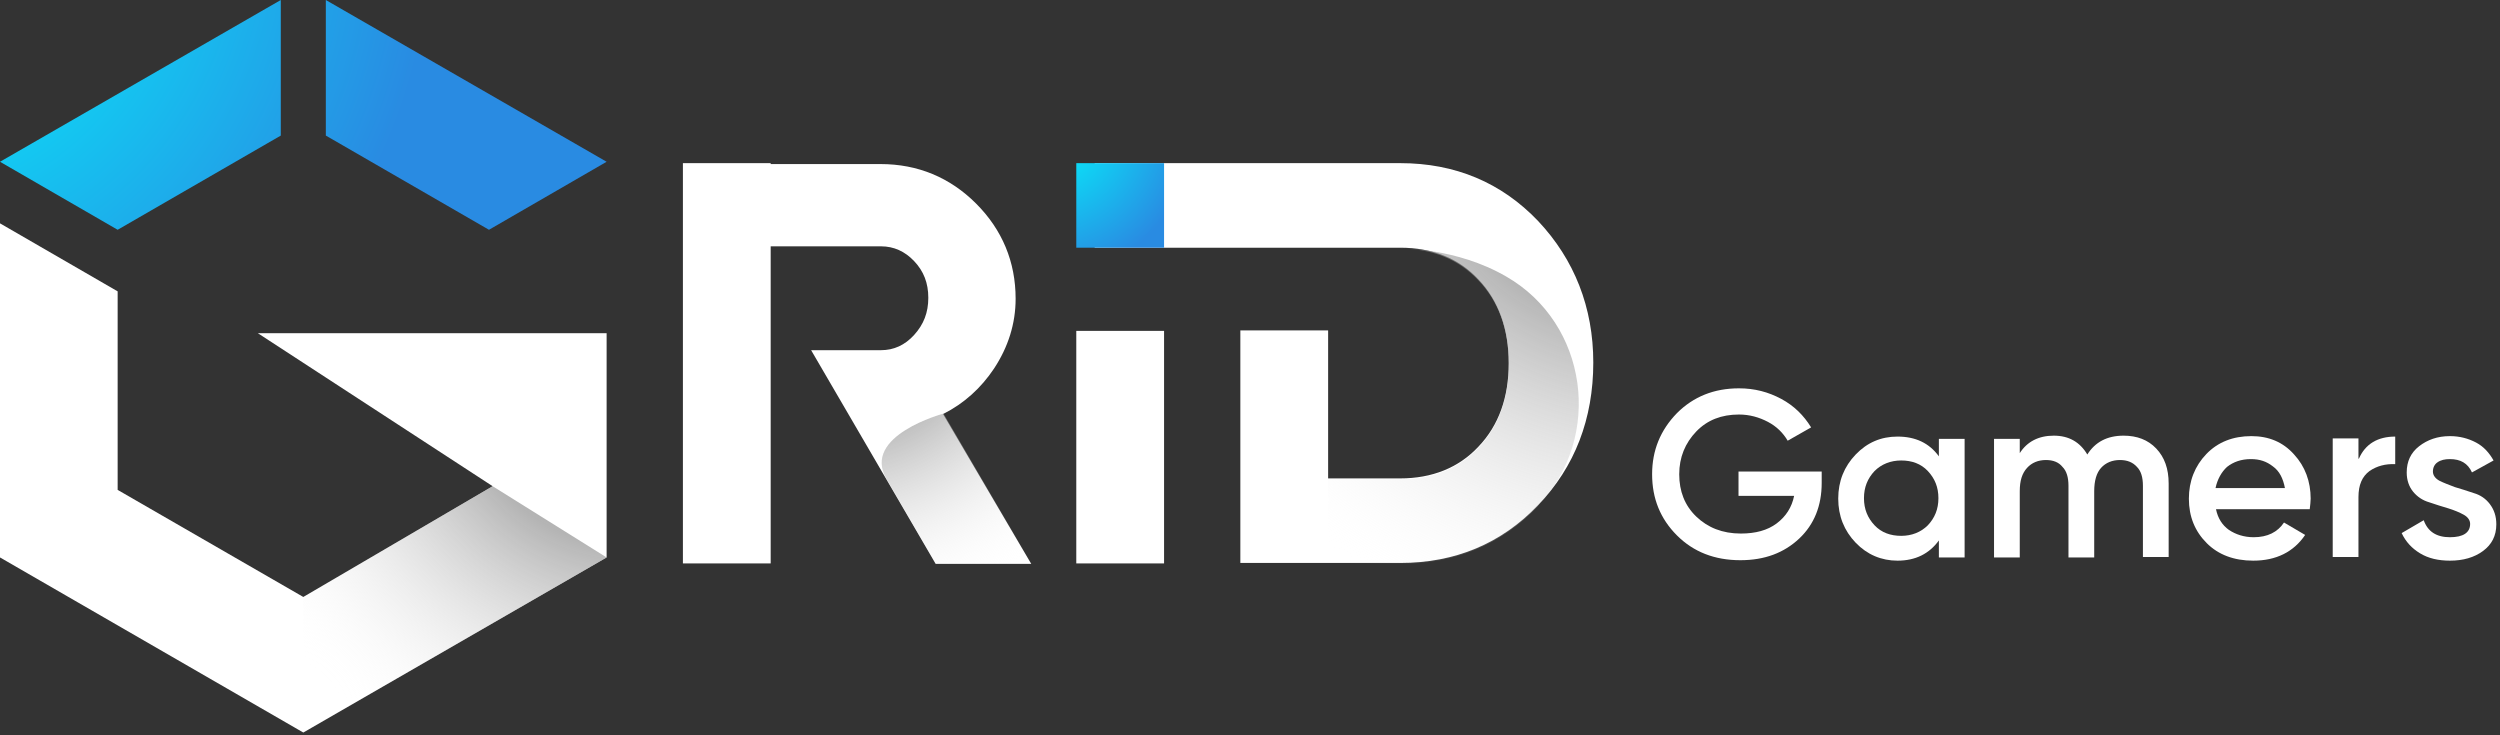 <svg width="544" height="160" viewBox="0 0 544 160" fill="none" xmlns="http://www.w3.org/2000/svg">
<rect x="0" y="0" width="544" height="160" fill="#333333" stroke="none"/>
<path d="M107.2 105.8L66 129.9L25.6 106.6V63.4L0 48.6V121.3L66 159.4L132 121.3V72.5H56.1L107.2 105.8Z" fill="white"/>
<path d="M61.1 0L0 35.2L25.6 50L61.1 29.5V0Z" fill="url(#paint0_radial_1397_10866)"/>
<path d="M70.9 0V29.5L106.4 50L132 35.2L70.9 0Z" fill="url(#paint1_radial_1397_10866)"/>
<path d="M253.3 72H234.2V122.6H253.3V72Z" fill="white"/>
<path d="M167.7 35.5H148.6V122.6H167.7V35.5Z" fill="white"/>
<path d="M163.4 53.6H191.7C194.5 53.6 196.9 54.7 198.9 56.8C201 59 202 61.6 202 64.8C202 68 201 70.6 198.9 72.9C196.9 75.1 194.5 76.2 191.7 76.2H176.5L203.6 122.7H224.4L205.2 90.1C209.8 87.8 213.5 84.4 216.3 80.2C219.4 75.5 221 70.4 221 65C221 57 218.1 50 212.4 44.3C206.7 38.6 199.7 35.7 191.6 35.7H152.9L163.4 53.6Z" fill="white"/>
<path d="M334.7 48.1C326.7 39.7 316.6 35.5 304.7 35.5H238.2V53.9H304.7C311.7 53.9 317.4 56.2 321.7 60.8C326.1 65.4 328.3 71.6 328.3 79C328.3 86.5 326.1 92.6 321.7 97.2C317.4 101.8 311.6 104.1 304.7 104.1H289V71.9H269.9V122.5H304.7C316.6 122.5 326.7 118.3 334.7 109.9C342.7 101.6 346.7 91.1 346.7 78.9C346.7 66.9 342.6 56.5 334.7 48.1Z" fill="white"/>
<path d="M253.3 35.5H234.2V53.9H253.3V35.5Z" fill="url(#paint2_radial_1397_10866)"/>
<path d="M107.2 105.8L132 121.3L66 159.4V129.9L107.2 105.8Z" fill="url(#paint3_radial_1397_10866)"/>
<path d="M205.3 90C205.3 90 187.4 94.8 192.9 104.2C198.4 113.7 203.6 122.6 203.6 122.6H224.4L205.3 90Z" fill="url(#paint4_radial_1397_10866)"/>
<path d="M334.8 109.9C334.8 110 334.7 110 334.7 110.1C326.7 118.5 316.6 122.7 304.7 122.7H289V104.3H304.7C311.7 104.3 317.4 102 321.7 97.4C326.1 92.8 328.3 86.7 328.3 79.2C328.3 71.7 326.1 65.6 321.7 61C317.4 56.4 311.6 54.1 304.7 54.1C304.7 54.1 316.8 53.8 327.8 60.2C345.5 70.4 348.9 95 334.8 109.9Z" fill="url(#paint5_radial_1397_10866)"/>
<path d="M396.4 102.6V105.1C396.4 110 394.8 114.1 391.5 117.2C388.2 120.3 384 121.9 378.7 121.9C373.1 121.9 368.5 120.1 364.9 116.5C361.3 112.9 359.5 108.5 359.5 103.2C359.5 98 361.3 93.6 364.9 89.9C368.5 86.3 373 84.5 378.4 84.5C381.8 84.5 384.8 85.3 387.6 86.8C390.4 88.3 392.5 90.4 394.1 93L389 95.9C388 94.2 386.6 92.8 384.7 91.8C382.8 90.8 380.7 90.2 378.4 90.2C374.6 90.2 371.5 91.4 369.1 93.9C366.7 96.4 365.4 99.5 365.4 103.2C365.4 106.9 366.6 110 369.1 112.4C371.6 114.8 374.8 116.1 378.8 116.1C382 116.1 384.6 115.4 386.6 113.9C388.6 112.4 389.9 110.4 390.4 107.9H378.3V102.6H396.4Z" fill="white"/>
<path d="M421.9 95.5H427.5V121.3H421.9V117.6C419.8 120.5 416.8 122 412.9 122C409.4 122 406.3 120.7 403.8 118.1C401.3 115.5 400 112.3 400 108.5C400 104.7 401.3 101.5 403.8 98.9C406.3 96.3 409.3 95 412.9 95C416.8 95 419.8 96.4 421.9 99.3V95.5ZM407.9 114.3C409.4 115.9 411.4 116.6 413.7 116.6C416 116.6 418 115.8 419.5 114.3C421 112.7 421.8 110.8 421.8 108.4C421.8 106 421 104.1 419.5 102.5C418 100.9 416 100.2 413.7 100.2C411.4 100.2 409.4 101 407.9 102.5C406.4 104.1 405.6 106 405.6 108.4C405.6 110.8 406.4 112.7 407.9 114.3Z" fill="white"/>
<path d="M462.1 94.8C465 94.8 467.4 95.7 469.2 97.6C471 99.5 471.9 102 471.9 105.2V121.2H466.3V105.7C466.3 103.9 465.9 102.5 465 101.6C464.1 100.6 462.9 100.1 461.3 100.1C459.6 100.1 458.2 100.7 457.2 101.8C456.2 102.9 455.7 104.6 455.7 106.9V121.3H450.1V105.7C450.1 103.9 449.7 102.5 448.8 101.6C448 100.6 446.8 100.1 445.2 100.1C443.5 100.1 442.1 100.7 441.1 101.8C440 103 439.5 104.6 439.5 106.9V121.3H433.9V95.5H439.5V98.6C441.1 96.1 443.6 94.8 446.9 94.8C450.2 94.8 452.6 96.2 454.2 98.9C455.9 96.2 458.5 94.8 462.1 94.8Z" fill="white"/>
<path d="M482.2 110.8C482.6 112.8 483.6 114.3 485 115.3C486.5 116.3 488.3 116.9 490.4 116.9C493.4 116.9 495.6 115.8 497 113.7L501.6 116.4C499.1 120.1 495.3 122 490.3 122C486.1 122 482.7 120.7 480.2 118.2C477.6 115.6 476.3 112.4 476.3 108.5C476.3 104.7 477.6 101.4 480.1 98.8C482.6 96.2 485.9 94.9 489.9 94.9C493.7 94.9 496.8 96.2 499.2 98.9C501.6 101.5 502.8 104.8 502.8 108.5C502.8 109.1 502.7 109.9 502.6 110.8H482.2ZM482.1 106.2H497.2C496.8 104.1 496 102.5 494.6 101.5C493.2 100.4 491.7 99.9 489.8 99.9C487.7 99.9 486 100.5 484.6 101.6C483.4 102.7 482.5 104.3 482.1 106.2Z" fill="white"/>
<path d="M513.3 99.8C514.7 96.6 517.4 95 521.2 95V101C519.1 100.9 517.2 101.4 515.6 102.5C514 103.7 513.2 105.5 513.2 108.2V121.2H507.6V95.4H513.2V99.8H513.3Z" fill="white"/>
<path d="M529.4 102.6C529.4 103.4 529.9 104.1 530.8 104.6C531.8 105.1 532.9 105.5 534.2 106C535.5 106.4 536.9 106.8 538.3 107.3C539.7 107.7 540.9 108.5 541.8 109.7C542.7 110.9 543.2 112.3 543.2 114.1C543.2 116.6 542.2 118.5 540.3 119.9C538.4 121.3 536 122 533.1 122C530.6 122 528.4 121.5 526.6 120.4C524.8 119.3 523.5 117.9 522.6 116L527.4 113.2C528.3 115.7 530.2 116.9 533.1 116.9C536 116.9 537.5 115.9 537.5 114C537.5 113.2 537 112.5 536.1 112C535.2 111.5 534 111 532.7 110.6C531.4 110.2 530 109.8 528.6 109.3C527.2 108.9 526 108.1 525.1 107C524.2 105.9 523.7 104.5 523.7 102.8C523.7 100.4 524.6 98.5 526.4 97.1C528.2 95.7 530.4 94.9 533.1 94.9C535.2 94.9 537.1 95.4 538.8 96.3C540.5 97.2 541.7 98.6 542.6 100.2L537.9 102.8C537 100.8 535.4 99.9 533.1 99.9C532 99.9 531.1 100.1 530.4 100.6C529.8 101 529.4 101.7 529.4 102.6Z" fill="white"/>
<defs>
<radialGradient id="paint0_radial_1397_10866" cx="0" cy="0" r="1" gradientUnits="userSpaceOnUse" gradientTransform="translate(-24.51 -15.849) scale(118.734 118.734)">
<stop stop-color="#00FFFF"/>
<stop offset="1" stop-color="#298BE2"/>
</radialGradient>
<radialGradient id="paint1_radial_1397_10866" cx="0" cy="0" r="1" gradientUnits="userSpaceOnUse" gradientTransform="translate(-24.51 -15.849) scale(118.734 118.734)">
<stop stop-color="#00FFFF"/>
<stop offset="1" stop-color="#298BE2"/>
</radialGradient>
<radialGradient id="paint2_radial_1397_10866" cx="0" cy="0" r="1" gradientUnits="userSpaceOnUse" gradientTransform="translate(226.755 27.373) scale(33.211 33.211)">
<stop stop-color="#00FFFF"/>
<stop offset="1" stop-color="#298BE2"/>
</radialGradient>
<radialGradient id="paint3_radial_1397_10866" cx="0" cy="0" r="1" gradientUnits="userSpaceOnUse" gradientTransform="translate(137.956 80.358) scale(96.07 96.07)">
<stop offset="0.079" stop-color="#4D4D4D"/>
<stop offset="1" stop-color="white" stop-opacity="0"/>
</radialGradient>
<radialGradient id="paint4_radial_1397_10866" cx="0" cy="0" r="1" gradientUnits="userSpaceOnUse" gradientTransform="translate(182.454 64.442) scale(70.937 70.937)">
<stop offset="0.079" stop-color="#4D4D4D"/>
<stop offset="1" stop-color="white" stop-opacity="0"/>
</radialGradient>
<radialGradient id="paint5_radial_1397_10866" cx="0" cy="0" r="1" gradientUnits="userSpaceOnUse" gradientTransform="translate(358.172 21.893) scale(119.507 119.507)">
<stop offset="0.079" stop-color="#4D4D4D"/>
<stop offset="1" stop-color="white" stop-opacity="0"/>
</radialGradient>
</defs>
</svg>
